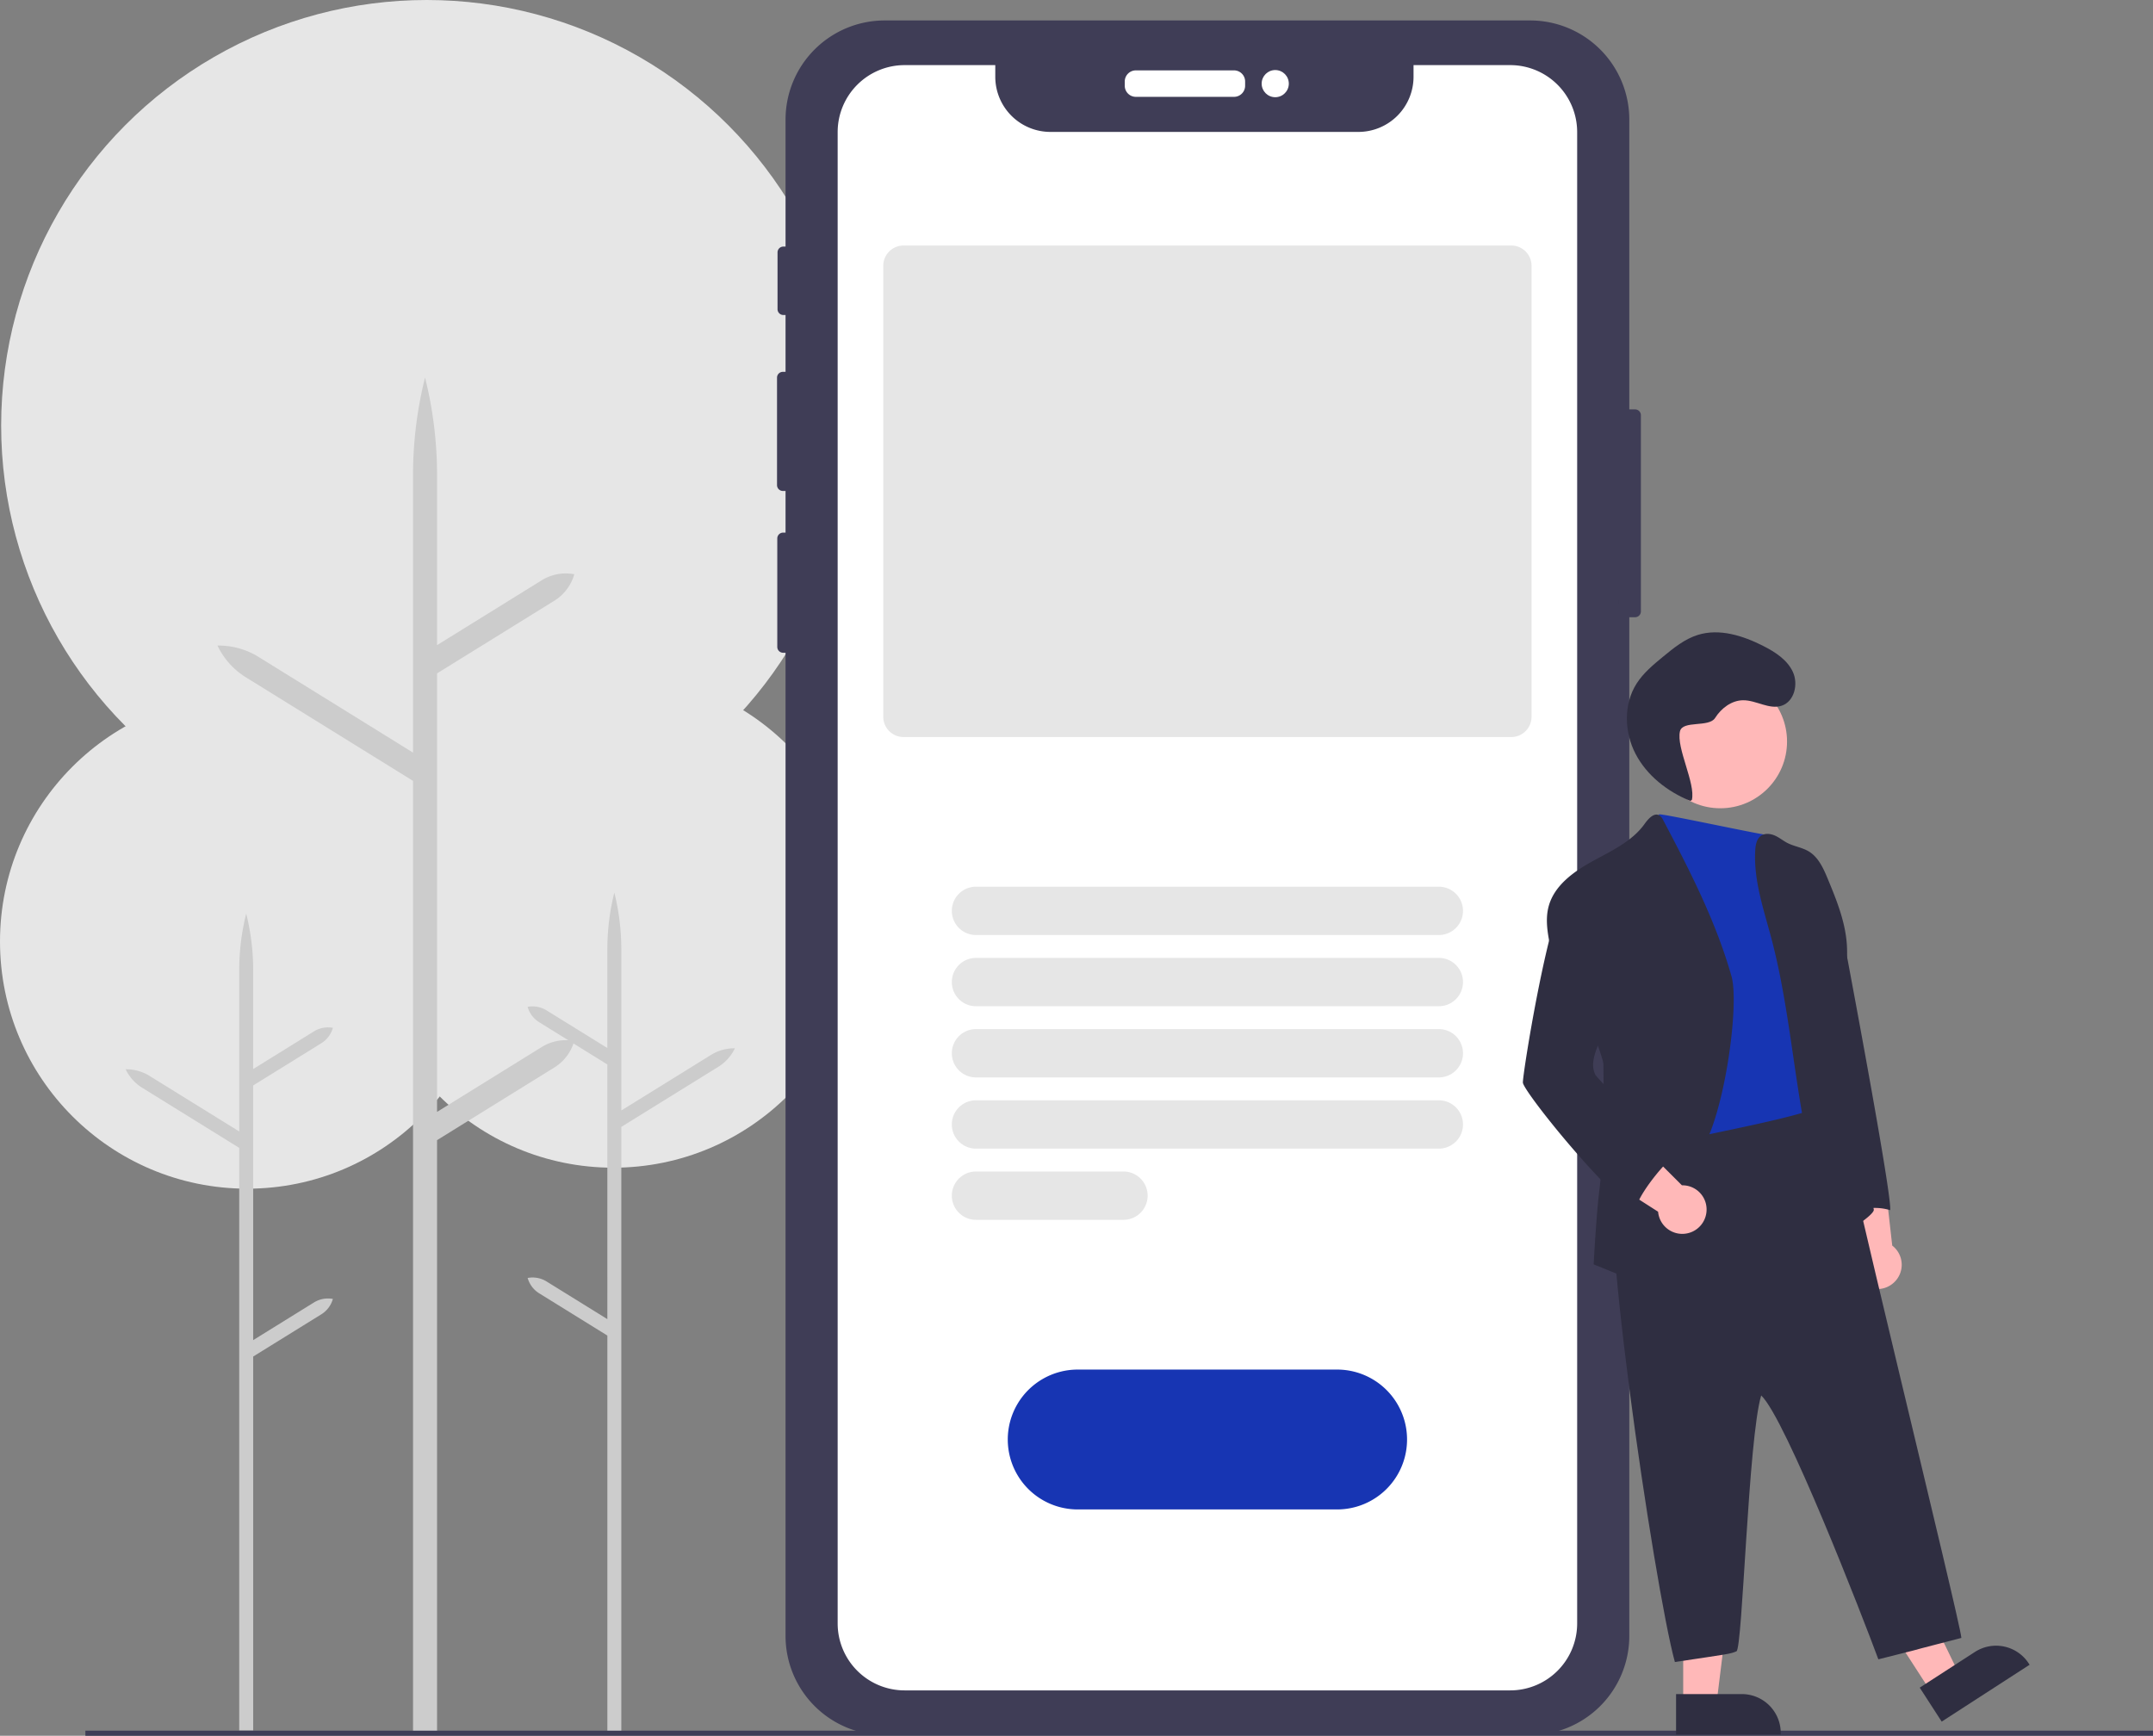 <svg id="f02737fd-72c1-4c7a-8ed1-3bbe2454c5db" data-name="Layer 1" xmlns="http://www.w3.org/2000/svg" width="846.578" height="682.583" viewBox="0 0 846.578 682.583"><rect x="0" y="0" width="846.578" height="682.583" fill="#808080" stroke="none"/><circle cx="241.167" cy="361.995" r="97.2" fill="#e6e6e6"/><path d="M391.617,612.641l23.91,14.816V527.306l-26.8-16.607a10.396,10.396,0,0,1-4.536-6.039h0a10.396,10.396,0,0,1,7.427,1.374l23.91,14.816V482.015a91.89,91.89,0,0,1,2.744-22.286,91.887,91.887,0,0,1,2.744,22.286V545.402l35.274-21.858a17.286,17.286,0,0,1,9.389-2.59,17.287,17.287,0,0,1-6.498,7.254l-38.164,23.649V790.708h-5.487V633.913L388.726,617.306a10.396,10.396,0,0,1-4.536-6.039h0A10.396,10.396,0,0,1,391.617,612.641Z" transform="translate(-176.711 -108.708)" fill="#ccc"/><circle cx="97.2" cy="370.247" r="97.2" fill="#e6e6e6"/><path d="M300.173,620.894l-23.91,14.816V535.559l26.8-16.607a10.396,10.396,0,0,0,4.536-6.039h0a10.396,10.396,0,0,0-7.427,1.374L276.263,529.104V490.268a91.89,91.89,0,0,0-2.744-22.286,91.887,91.887,0,0,0-2.744,22.286v63.387L235.502,531.797a17.286,17.286,0,0,0-9.389-2.59,17.287,17.287,0,0,0,6.498,7.254L270.776,560.11V789.231h5.487V642.166l26.8-16.607a10.396,10.396,0,0,0,4.536-6.039h0A10.396,10.396,0,0,0,300.173,620.894Z" transform="translate(-176.711 -108.708)" fill="#ccc"/><circle cx="167.808" cy="167.355" r="167.355" fill="#e6e6e6"/><path d="M389.735,520.445l-41.167,25.51V373.519l46.143-28.593a17.899,17.899,0,0,0,7.81-10.397l0-0h-0a17.9,17.9,0,0,0-12.787,2.366l-41.167,25.51V295.539a158.211,158.211,0,0,0-4.724-38.371,158.207,158.207,0,0,0-4.724,38.371v109.137L278.388,367.042a29.763,29.763,0,0,0-16.165-4.46,29.764,29.764,0,0,0,11.188,12.49l65.709,40.718V789.598h9.447V557.069l46.143-28.593a17.899,17.899,0,0,0,7.81-10.397l0-0H402.522A17.9,17.9,0,0,0,389.735,520.445Z" transform="translate(-176.711 -108.708)" fill="#ccc"/><rect x="33.578" y="680.583" width="813" height="2" fill="#3f3d56"/><path d="M819.635,269.703h-2.27v-113.96a38.99,38.99,0,0,0-38.99-38.99H524.585a38.99,38.99,0,0,0-38.99,38.99v49.93h-.86a2.29,2.29,0,0,0-2.29,2.29v22.33a2.29,2.29,0,0,0,2.29,2.29h.86v22.35h-1.06a2.29,2.29,0,0,0-2.29,2.29v42.26a2.29,2.29,0,0,0,2.29,2.29h1.06v16.39h-.96a2.29,2.29,0,0,0-2.29,2.29V363.113a2.29,2.29,0,0,0,2.29,2.29h.96V752.033a38.99,38.99,0,0,0,38.99,38.99h253.79a38.99,38.99,0,0,0,38.99-38.99V351.433h2.27a2.29,2.29,0,0,0,2.29-2.29V271.993A2.29,2.29,0,0,0,819.635,269.703Z" transform="translate(-176.711 -108.708)" fill="#3f3d56"/><path d="M661.935,146.793H623.345a4.375,4.375,0,0,1-4.37-4.369v-1.671a4.375,4.375,0,0,1,4.37-4.369h38.59a4.375,4.375,0,0,1,4.37,4.369v1.671A4.375,4.375,0,0,1,661.935,146.793Z" transform="translate(-176.711 -108.708)" fill="#fff"/><circle cx="501.434" cy="32.885" r="5.34" fill="#fff"/><path d="M770.525,134.313h-38v4.57a21.7,21.7,0,0,1-21.7,21.7H589.765a21.69,21.69,0,0,1-21.7-21.68v-4.59h-35.63a26.35,26.35,0,0,0-26.35,26.35h0v586.44a26.35,26.35,0,0,0,26.35,26.35h238.09a26.34,26.34,0,0,0,26.34-26.34v-586.45a26.34,26.34,0,0,0-26.33-26.35Z" transform="translate(-176.711 -108.708)" fill="#fff"/><path d="M702.476,702.292H600.475a27.5,27.5,0,0,1,0-55H702.476a27.5,27.5,0,0,1,0,55Z" transform="translate(-176.711 -108.708)" fill="#1735b3"/><path d="M742.476,476.403H560.475a9.5,9.5,0,0,1,0-19H742.476a9.5,9.5,0,0,1,0,19Z" transform="translate(-176.711 -108.708)" fill="#e6e6e6" style="isolation:isolate"/><path d="M742.476,504.403H560.475a9.5,9.5,0,0,1,0-19H742.476a9.5,9.5,0,0,1,0,19Z" transform="translate(-176.711 -108.708)" fill="#e6e6e6" style="isolation:isolate"/><path d="M742.476,532.403H560.475a9.5,9.5,0,0,1,0-19H742.476a9.5,9.5,0,0,1,0,19Z" transform="translate(-176.711 -108.708)" fill="#e6e6e6" style="isolation:isolate"/><path d="M742.476,560.403H560.475a9.5,9.5,0,0,1,0-19H742.476a9.5,9.5,0,0,1,0,19Z" transform="translate(-176.711 -108.708)" fill="#e6e6e6" style="isolation:isolate"/><path d="M618.476,588.403H560.475a9.5,9.5,0,0,1,0-19h58a9.5,9.5,0,0,1,0,19Z" transform="translate(-176.711 -108.708)" fill="#e6e6e6" style="isolation:isolate"/><path d="M770.961,398.552H531.989A7.977,7.977,0,0,1,524.021,390.584V213.222a7.977,7.977,0,0,1,7.968-7.968H770.961a7.977,7.977,0,0,1,7.968,7.968V390.584A7.977,7.977,0,0,1,770.961,398.552Z" transform="translate(-176.711 -108.708)" fill="#e6e6e6" style="isolation:isolate"/><g opacity="0.1"><path d="M813.289,347.923q-0-2.06,0-4.14a31.248,31.248,0,0,0,0,3.21C813.279,347.303,813.289,347.613,813.289,347.923Z" transform="translate(-176.711 -108.708)"/></g><circle cx="676.442" cy="291.61" r="26.239" fill="#ffb8b8"/><path d="M921.396,613.085a9.497,9.497,0,0,0-.645-14.549l-3.578-31.78-19.925,5.439,9.701,28.604a9.549,9.549,0,0,0,14.446,12.287Z" transform="translate(-176.711 -108.708)" fill="#ffb8b8"/><polygon points="759.242 665.281 770.24 658.168 748.036 612.365 731.805 622.864 759.242 665.281" fill="#ffb8b8"/><path d="M932.583,759.919h41.163a0,0,0,0,1,0,0v15.904a0,0,0,0,1,0,0H947.893A15.309,15.309,0,0,1,932.583,760.514v-.595A0,0,0,0,1,932.583,759.919Z" transform="translate(1993.828 786.235) rotate(147.104)" fill="#2f2e41"/><polygon points="661.851 669.936 674.948 669.936 681.181 619.418 661.851 619.418 661.851 669.936" fill="#ffb8b8"/><path d="M835.755,774.902h41.163a0,0,0,0,1,0,0v15.904a0,0,0,0,1,0,0H851.065a15.309,15.309,0,0,1-15.309-15.309v-.595A0,0,0,0,1,835.755,774.902Z" transform="translate(1535.963 1456.999) rotate(-180)" fill="#2f2e41"/><path d="M891.127,452.418c-1.742,5.671,4.432,11.845,6.425,17.419s4.675,10.938,5.752,16.771c.737,4.011,17.445,92.6,16.641,97.994a20.79,20.79,0,0,0-15.459,1.418,45.947,45.947,0,0,1-5.874-19.113,99.978,99.978,0,0,1,.113-11.967c.519-11.27-4.367-22.556-4.529-33.834a63.737,63.737,0,0,0-.924-11.667c-.535-2.649-.486-7.608-1.061-10.249-.916-4.197,3.022-6.133,2.803-10.435l-1.199-23.496C893.566,461.144,889.434,456.096,891.127,452.418Z" transform="translate(-176.711 -108.708)" fill="#2f2e41"/><path d="M831.888,550.998c-4.211,6.569-13.076,7.991-19.277,12.697-9.475,7.233,14.697,169.73,22.677,198.597,21.056-3.158,21.793-3.148,24.214-4.211s4.611-83.601,9.728-100.614c9.575,9.024,39.711,86.58,46.07,103.772,25.267-6.317,0,0,32.637-8.422-.274-5.959-48.228-200.124-49.976-215.421C876.021,541.765,853.765,546.639,831.888,550.998Z" transform="translate(-176.711 -108.708)" fill="#2f2e41"/><path d="M829.049,428.979c-2.601,7.705.94,37.682,1.199,44.423a151.126,151.126,0,0,1,0,18.375c-.899,10.597-4.051,21.268-1.936,31.687,1.385,6.895,3.848,13.304,4.424,20.32.389,4.861.267,9.803,1.807,14.414,5.671-2.431,55.953-10.786,59.647-15.645-2.528-12.21-.081-24.816-1.758-37.172-.972-7.122-3.379-13.976-4.513-21.065-1.402-8.75-.81-17.824-3.362-26.323a75.783,75.783,0,0,0-5.372-12.453c-2.197-4.529-4.953-8.249-5.896-8.248C870.899,437.421,829.202,428.292,829.049,428.979Z" transform="translate(-176.711 -108.708)" fill="#1735b3"/><path d="M819.424,612.425s8.718-17.395,9.155-27.344c.154-3.573,9.941-17.792,14.349-21.017,10.452-7.656,18.157-58.975,14.624-71.427-6.109-21.527-16.398-41.596-26.842-61.381a4.472,4.472,0,0,0-1.458-1.855c-2.123-1.321-4.424,1.28-5.874,3.314-4.918,6.895-13.02,10.581-20.441,14.657s-15.013,9.504-17.257,17.662c-1.507,5.477-.332,11.286.81,16.836s5.137,9.957,8.159,14.632c3.503,5.159,12.603,28.04,12.534,30.755.178,16.787.348,33.632-1.685,50.305-1.142,9.423-2.147,28.357-2.147,28.357Z" transform="translate(-176.711 -108.708)" fill="#2f2e41"/><path d="M898.597,594.438c-16.05-36.532-15.151-78.103-25.351-116.669-3.03-11.448-7.081-22.953-6.352-34.774.13-2.115.575-4.489,2.341-5.671,1.572-1.053,3.711-.77,5.436,0s3.2,2.026,4.861,2.884c2.682,1.369,5.801,1.758,8.378,3.306,3.824,2.301,5.777,6.676,7.486,10.792,3.654,8.791,7.292,17.824,7.583,27.352.616,18.505-7.592,36.289-3.314,54.284a107.758,107.758,0,0,0,3.306,10.484,318.765,318.765,0,0,1,10.533,37.926C913.983,586.547,899.27,595.978,898.597,594.438Z" transform="translate(-176.711 -108.708)" fill="#2f2e41"/><path d="M847.644,585.794a9.497,9.497,0,0,0-9.586-10.963l-22.634-22.594-12.17,16.687,25.435,16.29a9.549,9.549,0,0,0,18.956.58Z" transform="translate(-176.711 -108.708)" fill="#ffb8b8"/><path d="M775.527,534.483c.373,3.395,28.888,39.196,44.383,50.881-.899-4.61,11.246-19.647,15.175-21.997-9.82-9.263-30.337-30.748-31.015-31.922-2.22-4.286,0-9.406,1.936-13.838,6.101-14.089,8.977-30.075,5.064-44.926-1.475-5.574-4.051-11.156-8.742-14.584-2.05-1.491-4.821-2.512-7.097-1.377a7.883,7.883,0,0,0-2.431,2.179C785.533,467.739,775.252,531.964,775.527,534.483Z" transform="translate(-176.711 -108.708)" fill="#2f2e41"/><path d="M841.969,423.278c1.532-6.5-6.212-20.487-4.68-26.987,1.037-4.402,11.389-1.41,13.804-5.233s6.462-6.921,10.984-6.972c5.198-.058,10.313,3.797,15.237,2.131,4.979-1.685,6.57-8.503,4.369-13.276s-6.943-7.814-11.627-10.198c-7.978-4.058-17.266-7.022-25.805-4.337-5.161,1.623-9.477,5.14-13.653,8.58-3.807,3.136-7.678,6.342-10.339,10.495-5.213,8.135-4.899,19.096-.444,27.669s12.573,14.865,21.519,18.517" transform="translate(-176.711 -108.708)" fill="#2f2e41"/></svg>